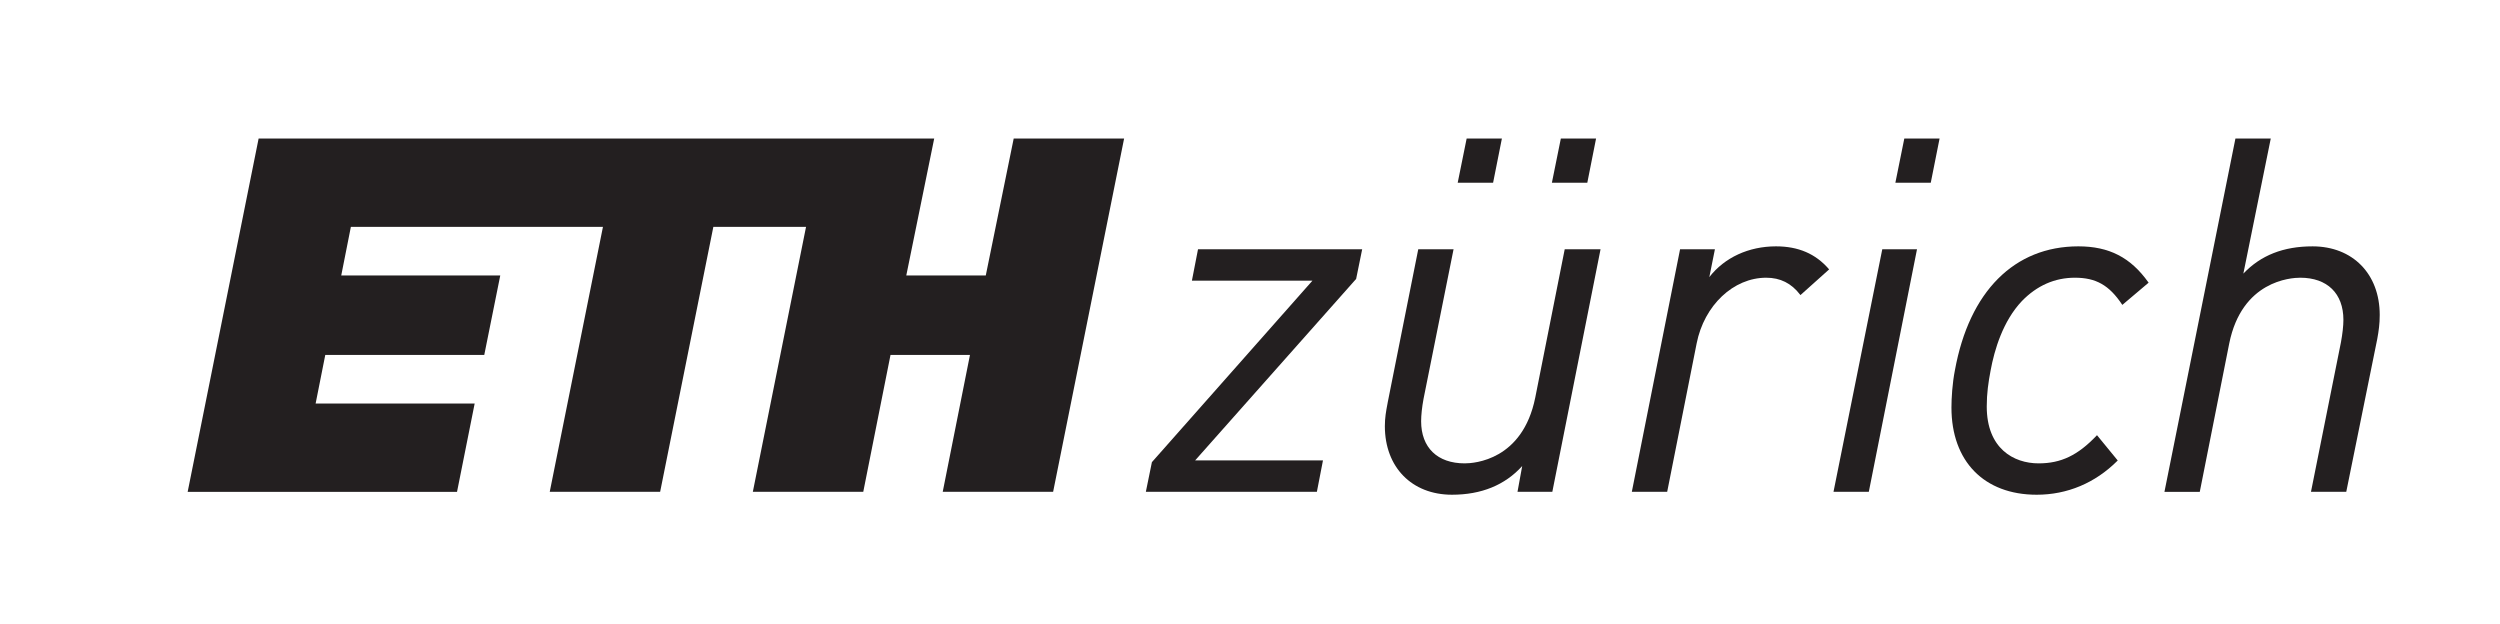 <?xml version="1.0" encoding="UTF-8" standalone="no"?>
<!-- Created with Inkscape (http://www.inkscape.org/) -->

<svg
   xmlns:dc="http://purl.org/dc/elements/1.1/"
   xmlns:cc="http://creativecommons.org/ns#"
   xmlns:rdf="http://www.w3.org/1999/02/22-rdf-syntax-ns#"
   xmlns:svg="http://www.w3.org/2000/svg"
   xmlns="http://www.w3.org/2000/svg"
   xmlns:sodipodi="http://sodipodi.sourceforge.net/DTD/sodipodi-0.dtd"
   xmlns:inkscape="http://www.inkscape.org/namespaces/inkscape"
   id="svg3355"
   version="1.1"
   inkscape:version="0.91 r13725"
   xml:space="preserve"
   width="200.587"
   height="50.037"
   viewBox="0 0 200.587 50.037"
   sodipodi:docname="eth_logo.svg"><defs
     id="defs3359" /><sodipodi:namedview
     pagecolor="#ffffff"
     bordercolor="#666666"
     borderopacity="1"
     objecttolerance="10"
     gridtolerance="10"
     guidetolerance="10"
     inkscape:pageopacity="0"
     inkscape:pageshadow="2"
     inkscape:window-width="1855"
     inkscape:window-height="1056"
     id="namedview3357"
     showgrid="false"
     inkscape:zoom="7.145698"
     inkscape:cx="116.29375"
     inkscape:cy="42.518749"
     inkscape:window-x="65"
     inkscape:window-y="24"
     inkscape:window-maximized="1"
     inkscape:current-layer="g3363" /><g
     id="g3363"
     inkscape:groupmode="layer"
     inkscape:label="ink_ext_XXXXXX"
     transform="matrix(1.25,0,0,-1.25,0,50.038)"><g
       id="g3365"
       transform="matrix(0.1,0,0,0.1,-10.636,-14.218)"><path
         d="m 1091.8,287.27 c -8.1,-40.165 -39.13,-42.211 -45.28,-42.211 -17.52,0 -27.97,10.121 -27.97,27.046 0,3.86 0.57,9.122 1.55,14.387 l 19.19,95.617 0.09,0.368 -22.68,0 -19.552,-98.047 -0.257,-1.403 c -0.84,-4.429 -1.625,-8.629 -1.625,-14.078 0,-26.344 17.294,-44.019 43.084,-44.019 18.86,0 34.01,6.187 45.07,18.41 l -2.94,-16.152 -0.07,-0.383 22.35,0 30.88,155.304 0.07,0.368 -23,0 -18.91,-95.207"
         style="fill:#231f20;fill-opacity:1;fill-rule:nonzero;stroke:none"
         id="path3367"
         inkscape:connector-curvature="0" /><path
         d="m 1246.35,384.363 c -17.52,0 -33.04,-7.16 -42.81,-19.734 l 3.51,17.48 0.06,0.368 -22.35,0 -30.89,-155.289 -0.07,-0.383 22.69,0 18.91,95.246 c 4.83,24.449 23.6,42.176 44.65,42.176 9.04,0 16.16,-3.563 21.76,-10.872 l 0.21,-0.285 18.41,16.489 -0.19,0.238 c -8.5,9.82 -19.6,14.566 -33.89,14.566"
         style="fill:#231f20;fill-opacity:1;fill-rule:nonzero;stroke:none"
         id="path3369"
         inkscape:connector-curvature="0" /><path
         d="m 871.492,362.73 -0.066,-0.386 77.359,0 -102.992,-116.446 -0.055,-0.058 -3.883,-19.035 109.782,0 3.906,20.144 -82.066,0 103.308,116.449 0.051,0.067 3.871,19.012 -105.371,0 -3.844,-19.747"
         style="fill:#231f20;fill-opacity:1;fill-rule:nonzero;stroke:none"
         id="path3371"
         inkscape:connector-curvature="0" /><path
         d="m 1283.32,227.188 -0.08,-0.383 22.67,0 30.93,155.672 -22.29,0 -31.23,-155.289"
         style="fill:#231f20;fill-opacity:1;fill-rule:nonzero;stroke:none"
         id="path3373"
         inkscape:connector-curvature="0" /><path
         d="m 1590.72,384.355 c -18.65,0 -33.21,-5.714 -44.4,-17.496 l 17.59,86.688 -22.68,0 -45.56,-226.762 22.68,0 18.91,95.258 c 8.1,40.148 39.41,42.18 45.59,42.18 17.34,0 27.69,-10.114 27.69,-27.039 0,-3.84 -0.59,-9.079 -1.58,-14.403 l -19.24,-95.996 22.65,0 19.89,98.086 c 0.95,5.219 1.59,9.621 1.59,15.469 0,26.332 -17.36,44.015 -43.13,44.015"
         style="fill:#231f20;fill-opacity:1;fill-rule:nonzero;stroke:none"
         id="path3375"
         inkscape:connector-curvature="0" /><path
         d="m 1440.41,384.363 c -41.13,0 -70,-28.972 -79.23,-79.492 -1.66,-8.461 -2.23,-17.922 -2.23,-23.969 0,-34.519 20.95,-55.972 54.71,-55.972 19.63,0 37.55,7.527 51.81,21.773 l 0.2,0.215 -13.07,15.953 -0.24,0.281 -0.24,-0.265 c -12.03,-12.657 -22.81,-17.828 -37.21,-17.828 -16.09,0 -33.3,9.578 -33.3,36.48 0,8.418 1,15.375 2.49,23.215 2.43,13.199 7.9,31.641 20.05,44.469 9.66,9.957 21.11,15.004 34.06,15.004 13.52,0 21.98,-4.809 30.22,-17.149 l 0.19,-0.305 16.64,14.063 0.24,0.195 -0.18,0.254 c -11.36,15.969 -25.22,23.078 -44.91,23.078"
         style="fill:#231f20;fill-opacity:1;fill-rule:nonzero;stroke:none"
         id="path3377"
         inkscape:connector-curvature="0" /><path
         d="m 1322.96,425.199 22.72,0 5.65,28.348 -22.64,0 -5.73,-28.348"
         style="fill:#231f20;fill-opacity:1;fill-rule:nonzero;stroke:none"
         id="path3379"
         inkscape:connector-curvature="0" /><path
         d="m 1102.49,425.199 22.73,0 5.62,28.348 -22.61,0 -5.74,-28.348"
         style="fill:#231f20;fill-opacity:1;fill-rule:nonzero;stroke:none"
         id="path3381"
         inkscape:connector-curvature="0" /><path
         d="m 1042.03,425.199 22.72,0 5.64,28.348 -22.62,0 -5.74,-28.348"
         style="fill:#231f20;fill-opacity:1;fill-rule:nonzero;stroke:none"
         id="path3383"
         inkscape:connector-curvature="0" /><path
         d="m 739.102,365.68 -51.016,0 17.914,87.867 -433.645,0 -45.542,-226.762 172.898,0 11.324,56.68 -102.086,0 6.192,31.183 102.05,0 10.274,51.032 -102.074,0 6.179,31.183 161.805,0 -34.16,-170.078 70.867,0 34.156,170.078 59.496,0 -34.156,-170.078 70.883,0 17.488,87.863 51.004,0 -17.488,-87.863 70.863,0 45.563,226.762 -70.871,0 -17.918,-87.867"
         style="fill:#231f20;fill-opacity:1;fill-rule:nonzero;stroke:none"
         id="path3385"
         inkscape:connector-curvature="0" /></g></g></svg>